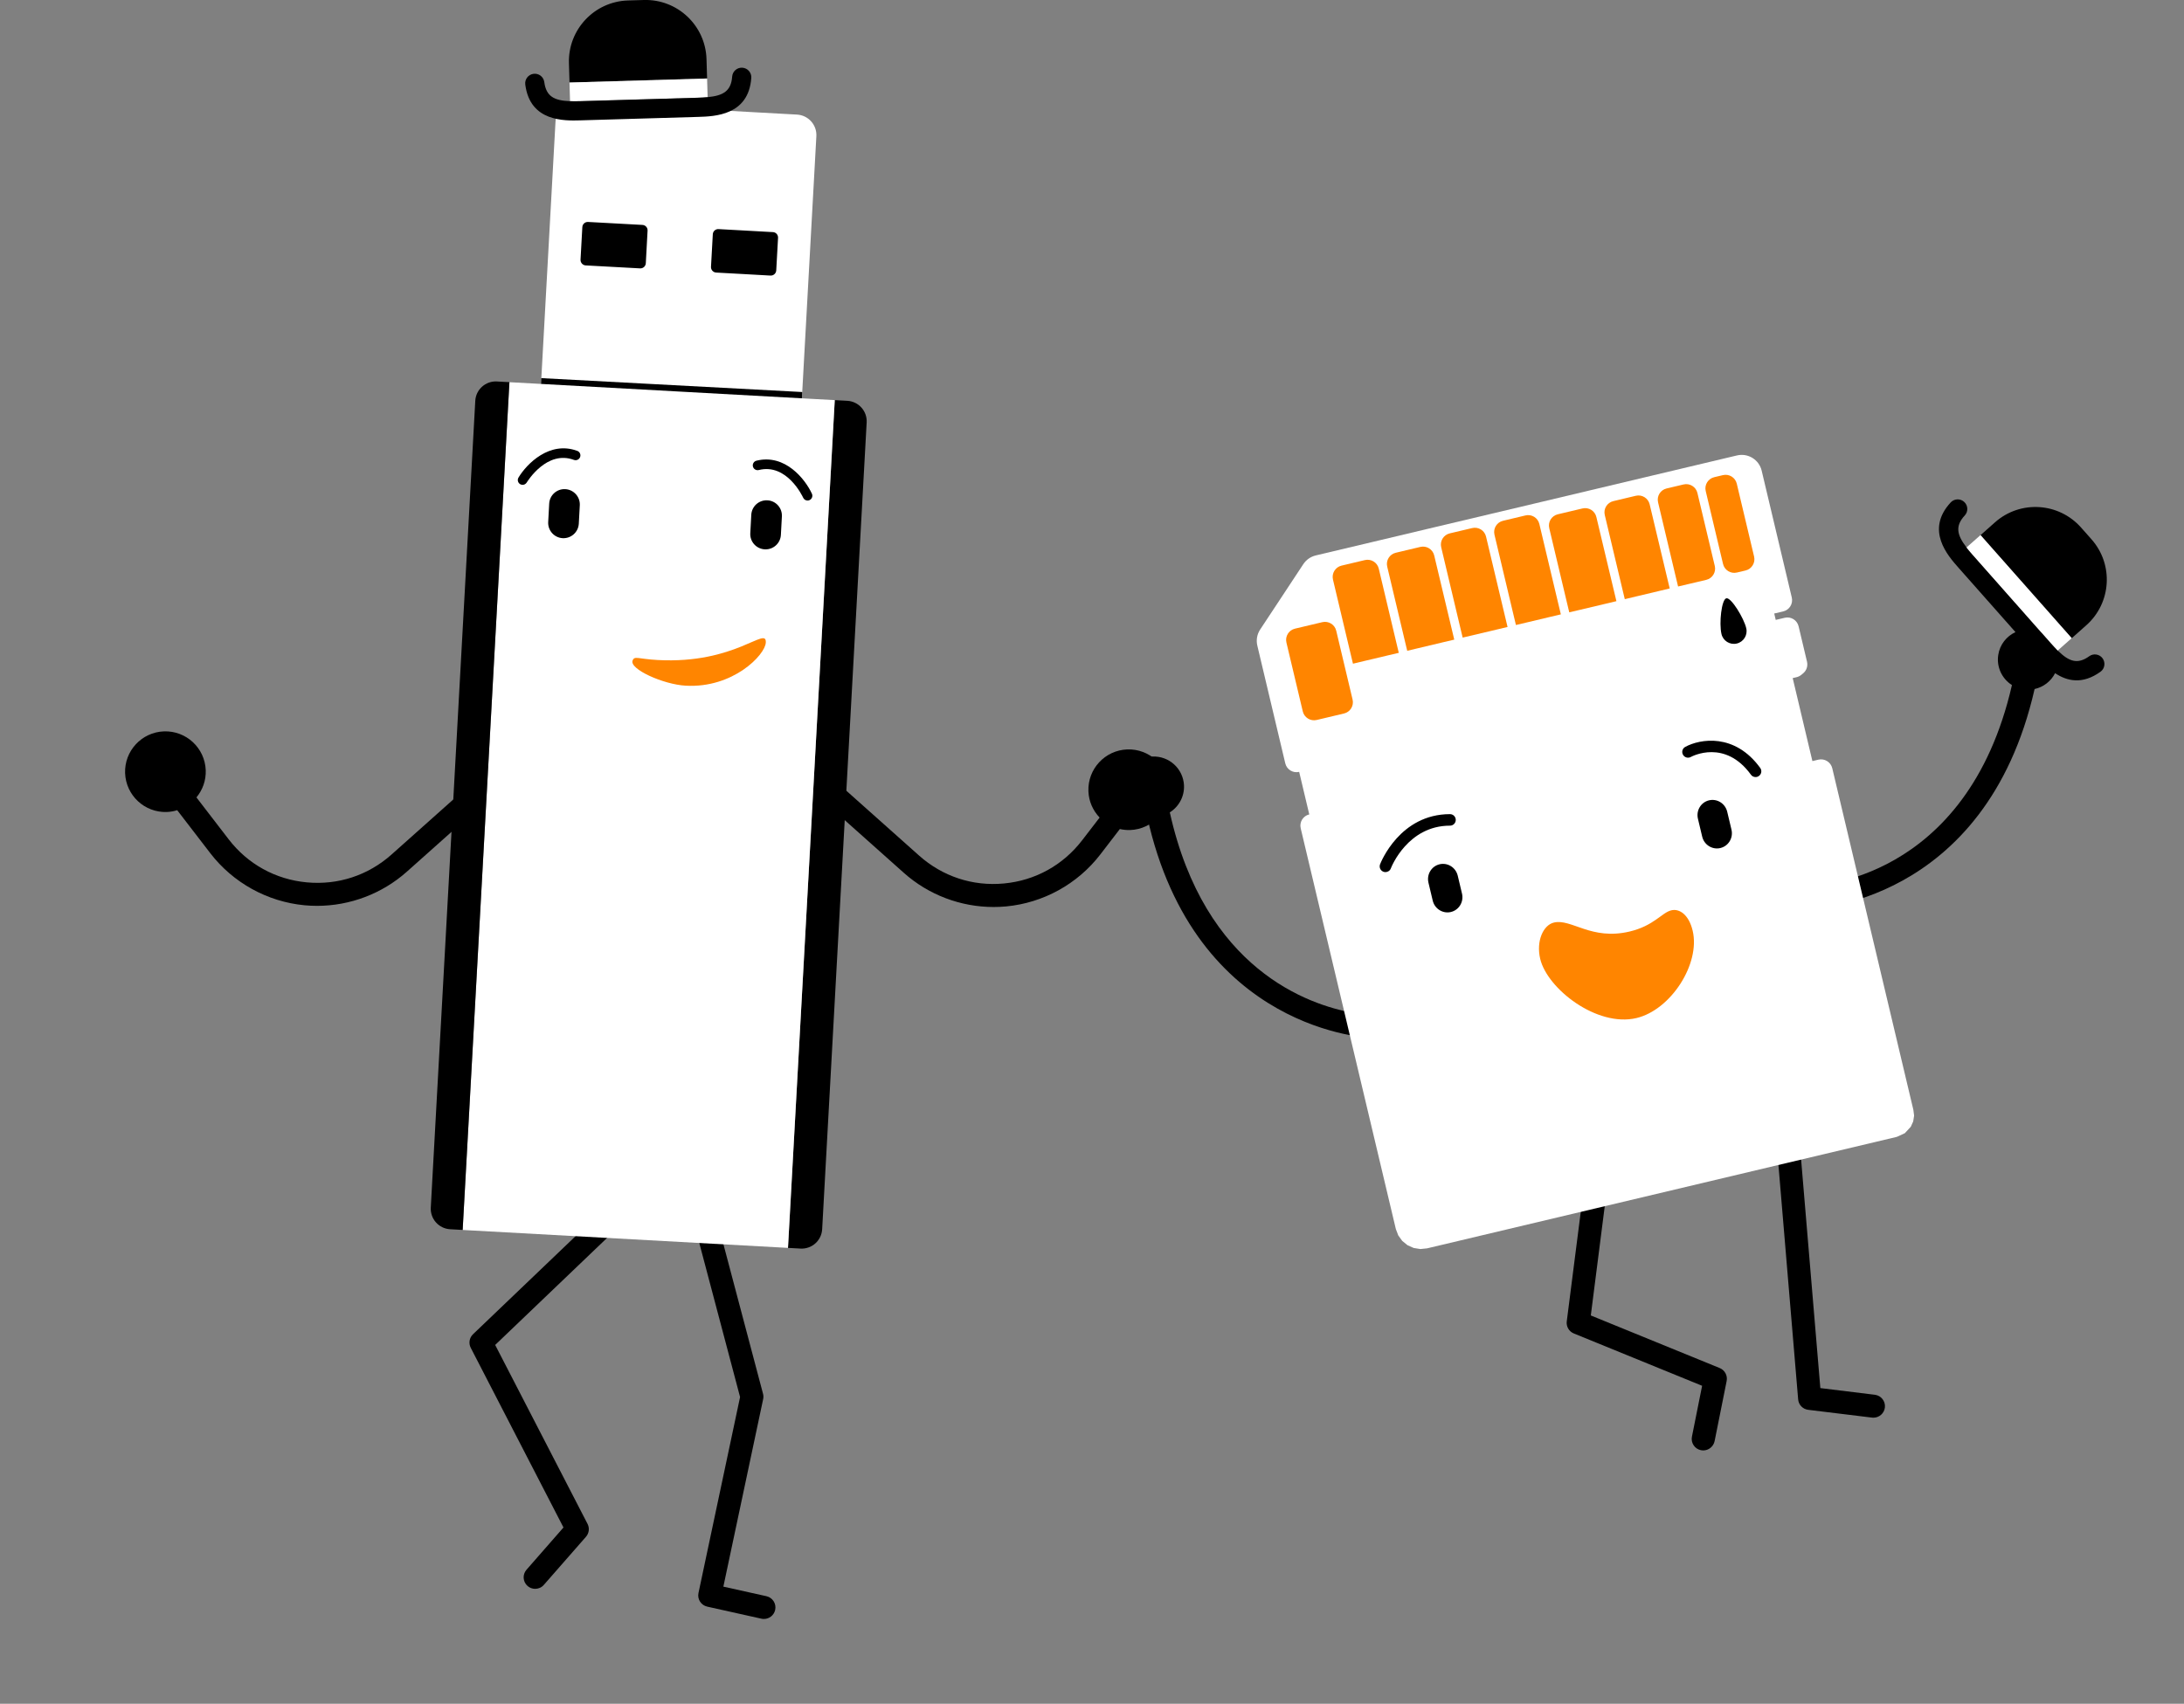 <?xml version="1.0" encoding="utf-8"?>
<!-- Generator: Adobe Illustrator 24.2.1, SVG Export Plug-In . SVG Version: 6.00 Build 0)  -->
<svg version="1.1" xmlns="http://www.w3.org/2000/svg" xmlns:xlink="http://www.w3.org/1999/xlink" x="0px" y="0px"
	 viewBox="0 0 568.79 443.82" style="enable-background:new 0 0 568.79 443.82;" xml:space="preserve">
<rect x="0" y="0" width="568.79" height="443.82" fill="#808080" stroke="none"/>
<style type="text/css">
	.st0{fill:#7A848C;}
	.st1{fill:none;stroke:#285071;stroke-width:6;stroke-linecap:round;stroke-linejoin:round;stroke-miterlimit:10;}
	.st2{opacity:0.1;fill:#F7931E;}
	.st3{fill:#285071;}
	.st4{fill:#51769A;}
	.st5{fill:#89CCD3;}
	.st6{fill:#C0C5DC;}
	.st7{fill:#316184;}
	.st8{fill:#FFED6B;}
	.st9{fill:#9DA4BF;}
	.st10{fill:none;stroke:#96DEEA;stroke-width:2.5;stroke-linecap:round;stroke-linejoin:round;stroke-miterlimit:10;}
	.st11{fill:#CFECFC;}
	.st12{fill:#3A90DD;}
	.st13{fill:#2F556F;}
	.st14{fill:#2D4759;}
	.st15{fill:#BDECF3;}
	.st16{fill:none;stroke:#96DEEA;stroke-width:3;stroke-linecap:round;stroke-linejoin:round;stroke-miterlimit:10;}
	.st17{fill:#F7931E;}
	.st18{fill:#FF8500;}
	.st19{fill:#FFFFFF;}
	.st20{fill:none;stroke:#000000;stroke-width:6;stroke-linecap:round;stroke-linejoin:round;stroke-miterlimit:10;}
	.st21{fill:none;stroke:#000000;stroke-width:2.5;stroke-linecap:round;stroke-linejoin:round;stroke-miterlimit:10;}
	.st22{fill:none;stroke:#000000;stroke-width:3;stroke-linecap:round;stroke-linejoin:round;stroke-miterlimit:10;}
	.st23{fill:#FF0000;}
</style>
<g id="background">
</g>
<g id="Layer_1">
	<path d="M547.6,171.51c-0.8-1.12-2.37-1.37-3.48-0.57c-3.05,2.2-5.29,1.41-8.21-1.48c-0.1-0.1-0.2-0.21-0.3-0.31
		c-0.69-1.93-2.12-3.54-4-4.45c-5.19-5.87-15.78-17.84-17.8-20.12c-0.62-0.7-1.17-1.35-1.65-1.97c-2.51-3.25-3.02-5.57-0.47-8.33
		c0.94-1.01,0.88-2.59-0.14-3.53c-1.01-0.94-2.59-0.88-3.53,0.14c-6.64,7.19-0.77,13.82,2.05,17.01c1.68,1.9,9.32,10.54,14.83,16.76
		c-2.32,1.07-4.08,3.25-4.49,5.97c-0.48,3.19,1.02,6.21,3.57,7.83c-11.78,51.35-51.62,52.4-53.39,52.42
		c-1.65,0.01-2.98,1.36-2.97,3.01c0.01,1.4,0.98,2.57,2.28,2.89c0.23,0.06,0.48,0.09,0.73,0.08c0.48,0,46.41-0.98,59.25-57.37
		c2.3-0.51,4.27-2.02,5.34-4.13c3.06,2.04,7.07,3.05,11.83-0.38C548.15,174.19,548.4,172.63,547.6,171.51z"/>
	<path d="M213.98,208.28l21.41,19.09c6.44,5.75,14.82,8.9,23.39,8.9c1.08,0,2.16-0.05,3.24-0.15c9.68-0.91,18.63-5.84,24.55-13.55
		l5.08-6.61c0.87,0.2,1.77,0.29,2.7,0.26c5.8-0.22,10.33-5.09,10.11-10.89c-0.22-5.79-5.09-10.32-10.89-10.11
		c-5.8,0.22-10.32,5.09-10.11,10.89c0.1,2.67,1.2,5.07,2.92,6.86l-4.57,5.94c-4.99,6.48-12.21,10.47-20.35,11.23
		c-8.14,0.77-15.98-1.82-22.09-7.26l-24.35-21.71L213.98,208.28z"/>
	<g>
		<path d="M160.1,320.56l-31.14,29.79l24.06,46.62c0.56,1.09,0.4,2.42-0.41,3.35l-10.98,12.54c-0.59,0.68-1.42,1.02-2.26,1.02
			c-0.7,0-1.41-0.24-1.97-0.74c-1.25-1.09-1.37-2.99-0.28-4.23l9.63-11.01l-24.15-46.8c-0.61-1.18-0.37-2.62,0.59-3.54l30.34-29.02
			L160.1,320.56z"/>
	</g>
	<g>
		<path d="M187.18,319.49l11.54,43.59c0.12,0.45,0.13,0.93,0.03,1.39l-10.36,48.84l11.21,2.49c1.62,0.36,2.64,1.96,2.28,3.58
			c-0.31,1.4-1.55,2.35-2.93,2.35c-0.22,0-0.43-0.02-0.65-0.07l-14.11-3.14c-1.61-0.36-2.63-1.94-2.28-3.55l10.83-51.05
			l-11.63-43.94L187.18,319.49z"/>
	</g>
	<path d="M123.02,203.83l-21.04,18.76c-6.1,5.44-13.94,8.02-22.09,7.26c-8.14-0.76-15.37-4.75-20.35-11.23l-8.38-10.9
		c1.59-1.92,2.52-4.4,2.42-7.09c-0.22-5.79-5.09-10.32-10.89-10.11c-5.8,0.22-10.32,5.09-10.11,10.89
		c0.22,5.79,5.09,10.32,10.88,10.11c0.94-0.04,1.83-0.2,2.69-0.47l8.63,11.22c5.93,7.7,14.87,12.64,24.55,13.55
		c1.08,0.1,2.17,0.15,3.24,0.15c8.57,0,16.95-3.16,23.39-8.9l17.09-15.24L123.02,203.83z"/>
	<g>
		<path d="M220.67,104.41c-0.82-0.05-1.88-0.1-3.27-0.18l-12.18,220.84c1.65,0.09,2.65,0.15,3.27,0.18c2.95,0.16,5.47-2.1,5.63-5.04
			l11.59-210.17C225.87,107.09,223.61,104.57,220.67,104.41z"/>
	</g>
	<path class="st5" d="M167.31,58.58l-6.58-0.36l-6.79-0.37l-0.78-0.04c-0.78-0.04-1.46,0.55-1.5,1.34l-0.47,8.48
		c-0.04,0.78,0.56,1.46,1.35,1.5l0.78,0.04l6.79,0.37l6.58,0.36c0.79,0.04,1.46-0.56,1.5-1.34l0.47-8.48
		C168.7,59.29,168.1,58.63,167.31,58.58z"/>
	<path class="st5" d="M201.29,60.46l-0.45-0.02l-6.8-0.38l-6.57-0.36l-0.33-0.02c-0.78-0.04-1.46,0.55-1.5,1.34l-0.47,8.48
		c-0.04,0.78,0.56,1.46,1.34,1.5l0.33,0.02l6.57,0.36l6.8,0.38l0.45,0.02c0.79,0.04,1.46-0.56,1.5-1.34l0.47-8.48
		C202.67,61.17,202.07,60.5,201.29,60.46z"/>
	<path class="st19" d="M208.84,103.76l3.77-68.28c0.16-2.95-2.09-5.46-5.04-5.63l-57.28-3.16c-2.95-0.16-5.46,2.09-5.62,5.04
		l-3.77,68.28c-3.85-0.21-6.75-0.37-8.22-0.45l-12.18,220.84l84.72,4.67l12.18-220.84L208.84,103.76z"/>
	<g>
		<path d="M129.4,99.37c-2.94-0.16-5.46,2.1-5.62,5.04l-11.59,210.17c-0.16,2.94,2.09,5.46,5.03,5.63c0.56,0.03,1.54,0.09,3.27,0.18
			l12.18-220.84C131.34,99.48,130.35,99.43,129.4,99.37z"/>
	</g>
	<g>
		<path d="M147.23,127.42c-2.2-0.12-4.08,1.56-4.2,3.77l-0.26,4.8c-0.12,2.2,1.57,4.08,3.76,4.2c2.2,0.12,4.08-1.56,4.21-3.76
			l0.26-4.8C151.12,129.43,149.43,127.55,147.23,127.42z"/>
	</g>
	<g>
		<path d="M199.87,130.33c2.2,0.12,3.88,2,3.76,4.21l-0.26,4.8c-0.12,2.2-2,3.88-4.2,3.76c-2.21-0.12-3.89-2-3.77-4.2l0.26-4.8
			C195.78,131.89,197.66,130.21,199.87,130.33z"/>
	</g>
	<path d="M168.19,68.57c-0.04,0.78-0.71,1.39-1.5,1.34l-6.58-0.36l-6.79-0.37l-0.78-0.04c-0.78-0.04-1.39-0.72-1.35-1.5l0.47-8.48
		c0.04-0.79,0.72-1.39,1.5-1.34l0.78,0.04l6.79,0.37l6.58,0.36c0.79,0.04,1.39,0.71,1.34,1.5L168.19,68.57z"/>
	<path d="M202.16,70.44c-0.04,0.78-0.72,1.39-1.5,1.34l-0.45-0.02l-6.8-0.38l-6.57-0.36L186.51,71c-0.78-0.04-1.39-0.72-1.34-1.5
		l0.47-8.48c0.04-0.79,0.72-1.39,1.5-1.34l0.33,0.02l6.57,0.36l6.8,0.38l0.45,0.02c0.79,0.04,1.39,0.71,1.34,1.5L202.16,70.44z"/>
	<g>
		<path d="M136.1,126.3c-0.22,0-0.44-0.06-0.64-0.18c-0.59-0.36-0.78-1.12-0.43-1.71c2.14-3.58,8.1-9.63,15.31-6.96
			c0.65,0.24,0.98,0.96,0.74,1.61c-0.24,0.65-0.96,0.98-1.61,0.74c-7.06-2.62-12.08,5.56-12.3,5.9
			C136.93,126.08,136.52,126.3,136.1,126.3z"/>
	</g>
	<g>
		<path d="M210.32,130.39c-0.47,0-0.93-0.27-1.14-0.73c-0.17-0.37-4.27-9.05-11.57-7.22c-0.67,0.17-1.35-0.24-1.52-0.91
			c-0.17-0.67,0.24-1.35,0.91-1.52c7.45-1.86,12.71,4.81,14.45,8.6c0.29,0.63,0.01,1.37-0.61,1.66
			C210.68,130.35,210.5,130.39,210.32,130.39z"/>
	</g>
	<path class="st18" d="M199.44,167.39c0.25-4.45-7.85,5.66-28.17,4.54c-5.22-0.29-6.01-1.15-6.52,0.14
		c-0.88,2.23,8.01,6.23,13.85,6.55C190.9,179.3,199.27,170.62,199.44,167.39z"/>
	<g>
		<path d="M487.91,369.3c-0.12,0-0.24-0.01-0.37-0.02l-16.62-2.03c-1.41-0.17-2.51-1.31-2.62-2.73l-5.82-69.23
			c-0.14-1.65,1.09-3.1,2.74-3.24c1.64-0.16,3.1,1.09,3.24,2.74l5.62,66.8l14.2,1.74c1.64,0.2,2.81,1.7,2.61,3.34
			C490.7,368.18,489.41,369.3,487.91,369.3z"/>
	</g>
	<g>
		<path d="M443.58,377.83c-0.2,0-0.39-0.02-0.59-0.06c-1.62-0.32-2.68-1.91-2.35-3.53l2.65-13.25l-33.41-13.63
			c-1.26-0.51-2.02-1.81-1.84-3.16l4.35-34.04c0.21-1.64,1.71-2.81,3.36-2.6c1.64,0.21,2.81,1.71,2.6,3.36l-4.05,31.75l33.57,13.7
			c1.33,0.54,2.09,1.96,1.81,3.37l-3.14,15.68C446.23,376.84,444.98,377.83,443.58,377.83z"/>
	</g>
	<path d="M357.67,264.43c-0.36-0.01-2.31-0.07-5.29-0.6c-11.58-2.07-38.64-11.29-47.72-52.21c2.56-1.61,4.08-4.62,3.62-7.8
		c-0.62-4.3-4.62-7.29-8.92-6.67c-4.31,0.62-7.29,4.61-6.68,8.92c0.48,3.32,2.97,5.85,6.06,6.55
		c12.44,56.48,58.35,57.79,58.84,57.79c0.25,0,0.5-0.02,0.73-0.08c1.3-0.31,2.28-1.47,2.3-2.86
		C360.64,265.82,359.32,264.46,357.67,264.43z"/>
	<g>
		<path class="st13" d="M454.59,148.61l2.93-0.7l-0.7-2.93C457.21,146.61,456.21,148.23,454.59,148.61z"/>
	</g>
	<g>
		<path class="st13" d="M350.03,185.85l2.93-0.7l-0.7-2.93C352.64,183.84,351.64,185.47,350.03,185.85z"/>
	</g>
	<g>
		<path class="st13" d="M339.28,185.3l0.7,2.93l2.93-0.69C341.29,187.92,339.66,186.92,339.28,185.3z"/>
	</g>
	<path class="st19" d="M498.31,289.12l-21.12-88.99c-0.38-1.62-2.01-2.62-3.63-2.24l-1.55,0.37l-5.13-21.62l1.02-0.24
		c0.45-0.11,0.87-0.32,1.24-0.62l0.47-0.39c0.88-0.73,1.26-1.89,1-3.01l-2.19-9.22c-0.38-1.62-2-2.62-3.62-2.23l-2.34,0.55
		l-0.39-1.66l2.34-0.55c1.62-0.38,2.62-2.01,2.23-3.63l-7.84-33.04c-0.68-2.87-3.56-4.64-6.43-3.96l-1.69,0.4l-20.5,4.87l-2.19,0.52
		l-11.69,2.78l-2.19,0.52l-12.28,2.92l-2.19,0.52l-11.69,2.77l-2.19,0.52l-11.69,2.77l-2.19,0.52l-12.24,2.91l-2.19,0.52
		l-11.93,2.83l-2.19,0.52l-0.66,0.16c-1.32,0.31-2.48,1.12-3.23,2.25l-6.8,10.31l-4.46,6.75c-0.81,1.24-1.07,2.75-0.73,4.18
		l7.28,30.66c0.38,1.62,2.01,2.62,3.62,2.23l2.63,11.08c-1.62,0.38-2.62,2.01-2.23,3.62l24.78,104.4l0.63,1.65l1.03,1.43l1.37,1.12
		l1.61,0.72l1.74,0.28l1.76-0.18l122.33-29.04l2.07-0.95l1.56-1.67l0.63-1.39l0.24-1.51L498.31,289.12z"/>
	<g>
		<path class="st18" d="M456.83,144.99L452.32,126c-0.38-1.62-2.01-2.62-3.62-2.23l-2.24,0.53c-1.62,0.38-2.62,2.01-2.23,3.62
			l4.51,18.99c0.38,1.62,2.01,2.62,3.62,2.23l2.24-0.53C456.21,148.23,457.21,146.61,456.83,144.99z"/>
		<path class="st18" d="M348,164.3c-0.38-1.61-2-2.61-3.62-2.23l-7.12,1.69c-1.61,0.38-2.62,2-2.23,3.62l4.26,17.93
			c0.38,1.62,2.01,2.62,3.62,2.24l7.12-1.69c1.62-0.38,2.62-2.01,2.23-3.63L348,164.3z"/>
		<path class="st18" d="M442.07,128.43c-0.38-1.62-2.01-2.62-3.62-2.23l-4.4,1.04c-1.62,0.38-2.62,2-2.23,3.62l4.51,18.99l0.7,2.93
			l2.93-0.69l4.4-1.04c1.62-0.38,2.62-2.01,2.23-3.62L442.07,128.43z"/>
		<path class="st18" d="M373.52,144.7c-0.38-1.62-2.01-2.62-3.62-2.23l-6.39,1.52c-1.62,0.38-2.62,2.01-2.23,3.62l4.51,18.99
			l0.7,2.93l2.93-0.7l6.39-1.52l2.93-0.69l-0.7-2.93L373.52,144.7z"/>
		<path class="st18" d="M387.02,139.79c-0.38-1.62-2.01-2.62-3.62-2.23l-5.83,1.38c-1.62,0.38-2.62,2.01-2.23,3.62l4.89,20.6
			l0.7,2.93l2.93-0.69l5.83-1.38l2.93-0.7l-0.7-2.93L387.02,139.79z"/>
		<path class="st18" d="M415.75,134.68c-0.38-1.62-2.01-2.62-3.62-2.23l-6.42,1.52c-1.62,0.38-2.62,2.01-2.23,3.62l4.51,18.99
			l0.7,2.93l2.93-0.69l6.42-1.52l2.93-0.7l-0.7-2.93L415.75,134.68z"/>
		<path class="st18" d="M429.63,131.38c-0.38-1.62-2.01-2.62-3.62-2.23l-5.84,1.39c-1.62,0.38-2.62,2.01-2.23,3.62l4.51,18.99
			l0.7,2.93l2.93-0.7l5.84-1.39l2.93-0.7l-0.7-2.93L429.63,131.38z"/>
		<path class="st18" d="M400.9,136.5c-0.38-1.62-2.01-2.62-3.62-2.23l-5.84,1.39c-1.62,0.38-2.61,2.01-2.23,3.62l4.89,20.6l0.7,2.93
			l2.93-0.69l5.84-1.39l2.93-0.69l-0.7-2.93L400.9,136.5z"/>
		<path class="st18" d="M359.08,148.13c-0.38-1.62-2.01-2.62-3.62-2.23l-6.07,1.44c-1.62,0.38-2.62,2.01-2.24,3.63l4.51,18.99
			l0.7,2.93l2.93-0.7l6.07-1.44l2.93-0.69l-0.7-2.93L359.08,148.13z"/>
	</g>
	<path class="st18" d="M401.12,249.77c1.85,7.81,14.78,17.87,25.07,15.43c8.97-2.13,16.69-14.14,14.64-22.75
		c-0.97-4.11-3.39-5.83-5.55-5.32c-2.5,0.59-4.49,4.01-10.88,5.53c-9.99,2.37-15.16-3.42-19.71-2.34
		C401.94,240.97,400.02,245.1,401.12,249.77z"/>
	<g>
		<path d="M360.82,227.18c-0.18,0-0.36-0.03-0.54-0.1c-0.77-0.3-1.16-1.16-0.86-1.94c0.21-0.53,5.17-13.06,18.2-13.06
			c0.01,0,0.01,0,0.01,0c0.83,0,1.5,0.67,1.5,1.5s-0.67,1.5-1.5,1.5h0c0,0-0.01,0-0.01,0c-10.95,0-15.23,10.68-15.4,11.14
			C361.99,226.82,361.42,227.18,360.82,227.18z"/>
	</g>
	<g>
		<path d="M457.21,202.42c-0.46,0-0.92-0.21-1.21-0.62c-6.76-9.31-15.29-4.81-15.66-4.61c-0.72,0.4-1.64,0.13-2.04-0.6
			c-0.4-0.73-0.13-1.64,0.6-2.03c3.85-2.1,12.89-3.66,19.52,5.48c0.49,0.67,0.34,1.61-0.33,2.09
			C457.83,202.33,457.52,202.42,457.21,202.42z"/>
	</g>
	<path d="M448.33,165.15c-0.66-2.87,0.03-9.01,1.27-9.3c1.24-0.28,4.58,5.16,5.19,7.82c0.41,1.78-0.71,3.56-2.49,3.97
		C450.51,168.05,448.74,166.93,448.33,165.15z"/>
	<g>
		<path d="M374.91,225.14c-2.1,0.5-3.4,2.64-2.89,4.79l1.11,4.67c0.51,2.14,2.63,3.47,4.73,2.97c2.11-0.5,3.4-2.64,2.9-4.78
			l-1.11-4.67C379.14,225.97,377.02,224.64,374.91,225.14z"/>
	</g>
	<g>
		<path d="M445.09,208.48c-2.1,0.5-3.4,2.64-2.89,4.79l1.11,4.67c0.51,2.14,2.63,3.47,4.73,2.97c2.11-0.5,3.4-2.64,2.9-4.78
			l-1.11-4.67C449.32,209.31,447.2,207.98,445.09,208.48z"/>
	</g>
	<g>
		<path d="M184,15.4c-0.26-8.76-7.57-15.66-16.33-15.4l-4.1,0.12c-8.76,0.26-15.66,7.57-15.4,16.33l0.15,5.05l35.83-1.05L184,15.4z"
			/>
	</g>
	<g>
		<path class="st19" d="M181.72,25.46c0.93-0.03,1.79-0.07,2.57-0.15l-0.14-4.86l-35.83,1.05l0.14,4.86c0.78,0.03,1.64,0.02,2.57,0
			C154.77,26.26,177.99,25.57,181.72,25.46z"/>
	</g>
	<g>
		<path d="M193.35,17.64c-1.38-0.1-2.57,0.94-2.67,2.31c-0.27,3.75-2.3,4.97-6.4,5.36c-0.78,0.08-1.64,0.12-2.57,0.15
			c-3.73,0.11-26.95,0.79-30.69,0.9c-0.93,0.03-1.79,0.03-2.57,0c-4.11-0.15-6.21-1.24-6.7-4.98c-0.18-1.37-1.43-2.33-2.8-2.15
			c-1.37,0.18-2.33,1.43-2.15,2.8c1.26,9.7,10.12,9.44,14.37,9.32c3.73-0.11,26.95-0.79,30.69-0.9c4.26-0.13,13.11-0.39,13.8-10.15
			C195.76,18.93,194.73,17.74,193.35,17.64z"/>
	</g>
	<g>
		<path d="M543.33,162.89c6.56-5.81,7.18-15.84,1.37-22.4l-2.72-3.07c-5.81-6.56-15.84-7.18-22.4-1.37l-3.78,3.35l23.75,26.85
			L543.33,162.89z"/>
	</g>
	<g>
		<path class="st19" d="M534.14,167.58c0.62,0.7,1.2,1.33,1.76,1.88l3.64-3.22l-23.75-26.85l-3.64,3.22
			c0.48,0.62,1.03,1.28,1.65,1.97C516.27,147.39,531.67,164.79,534.14,167.58z"/>
	</g>
	<polygon points="140.96,98.5 208.93,102.12 208.84,103.76 140.9,100.01 	"/>
</g>
</svg>
